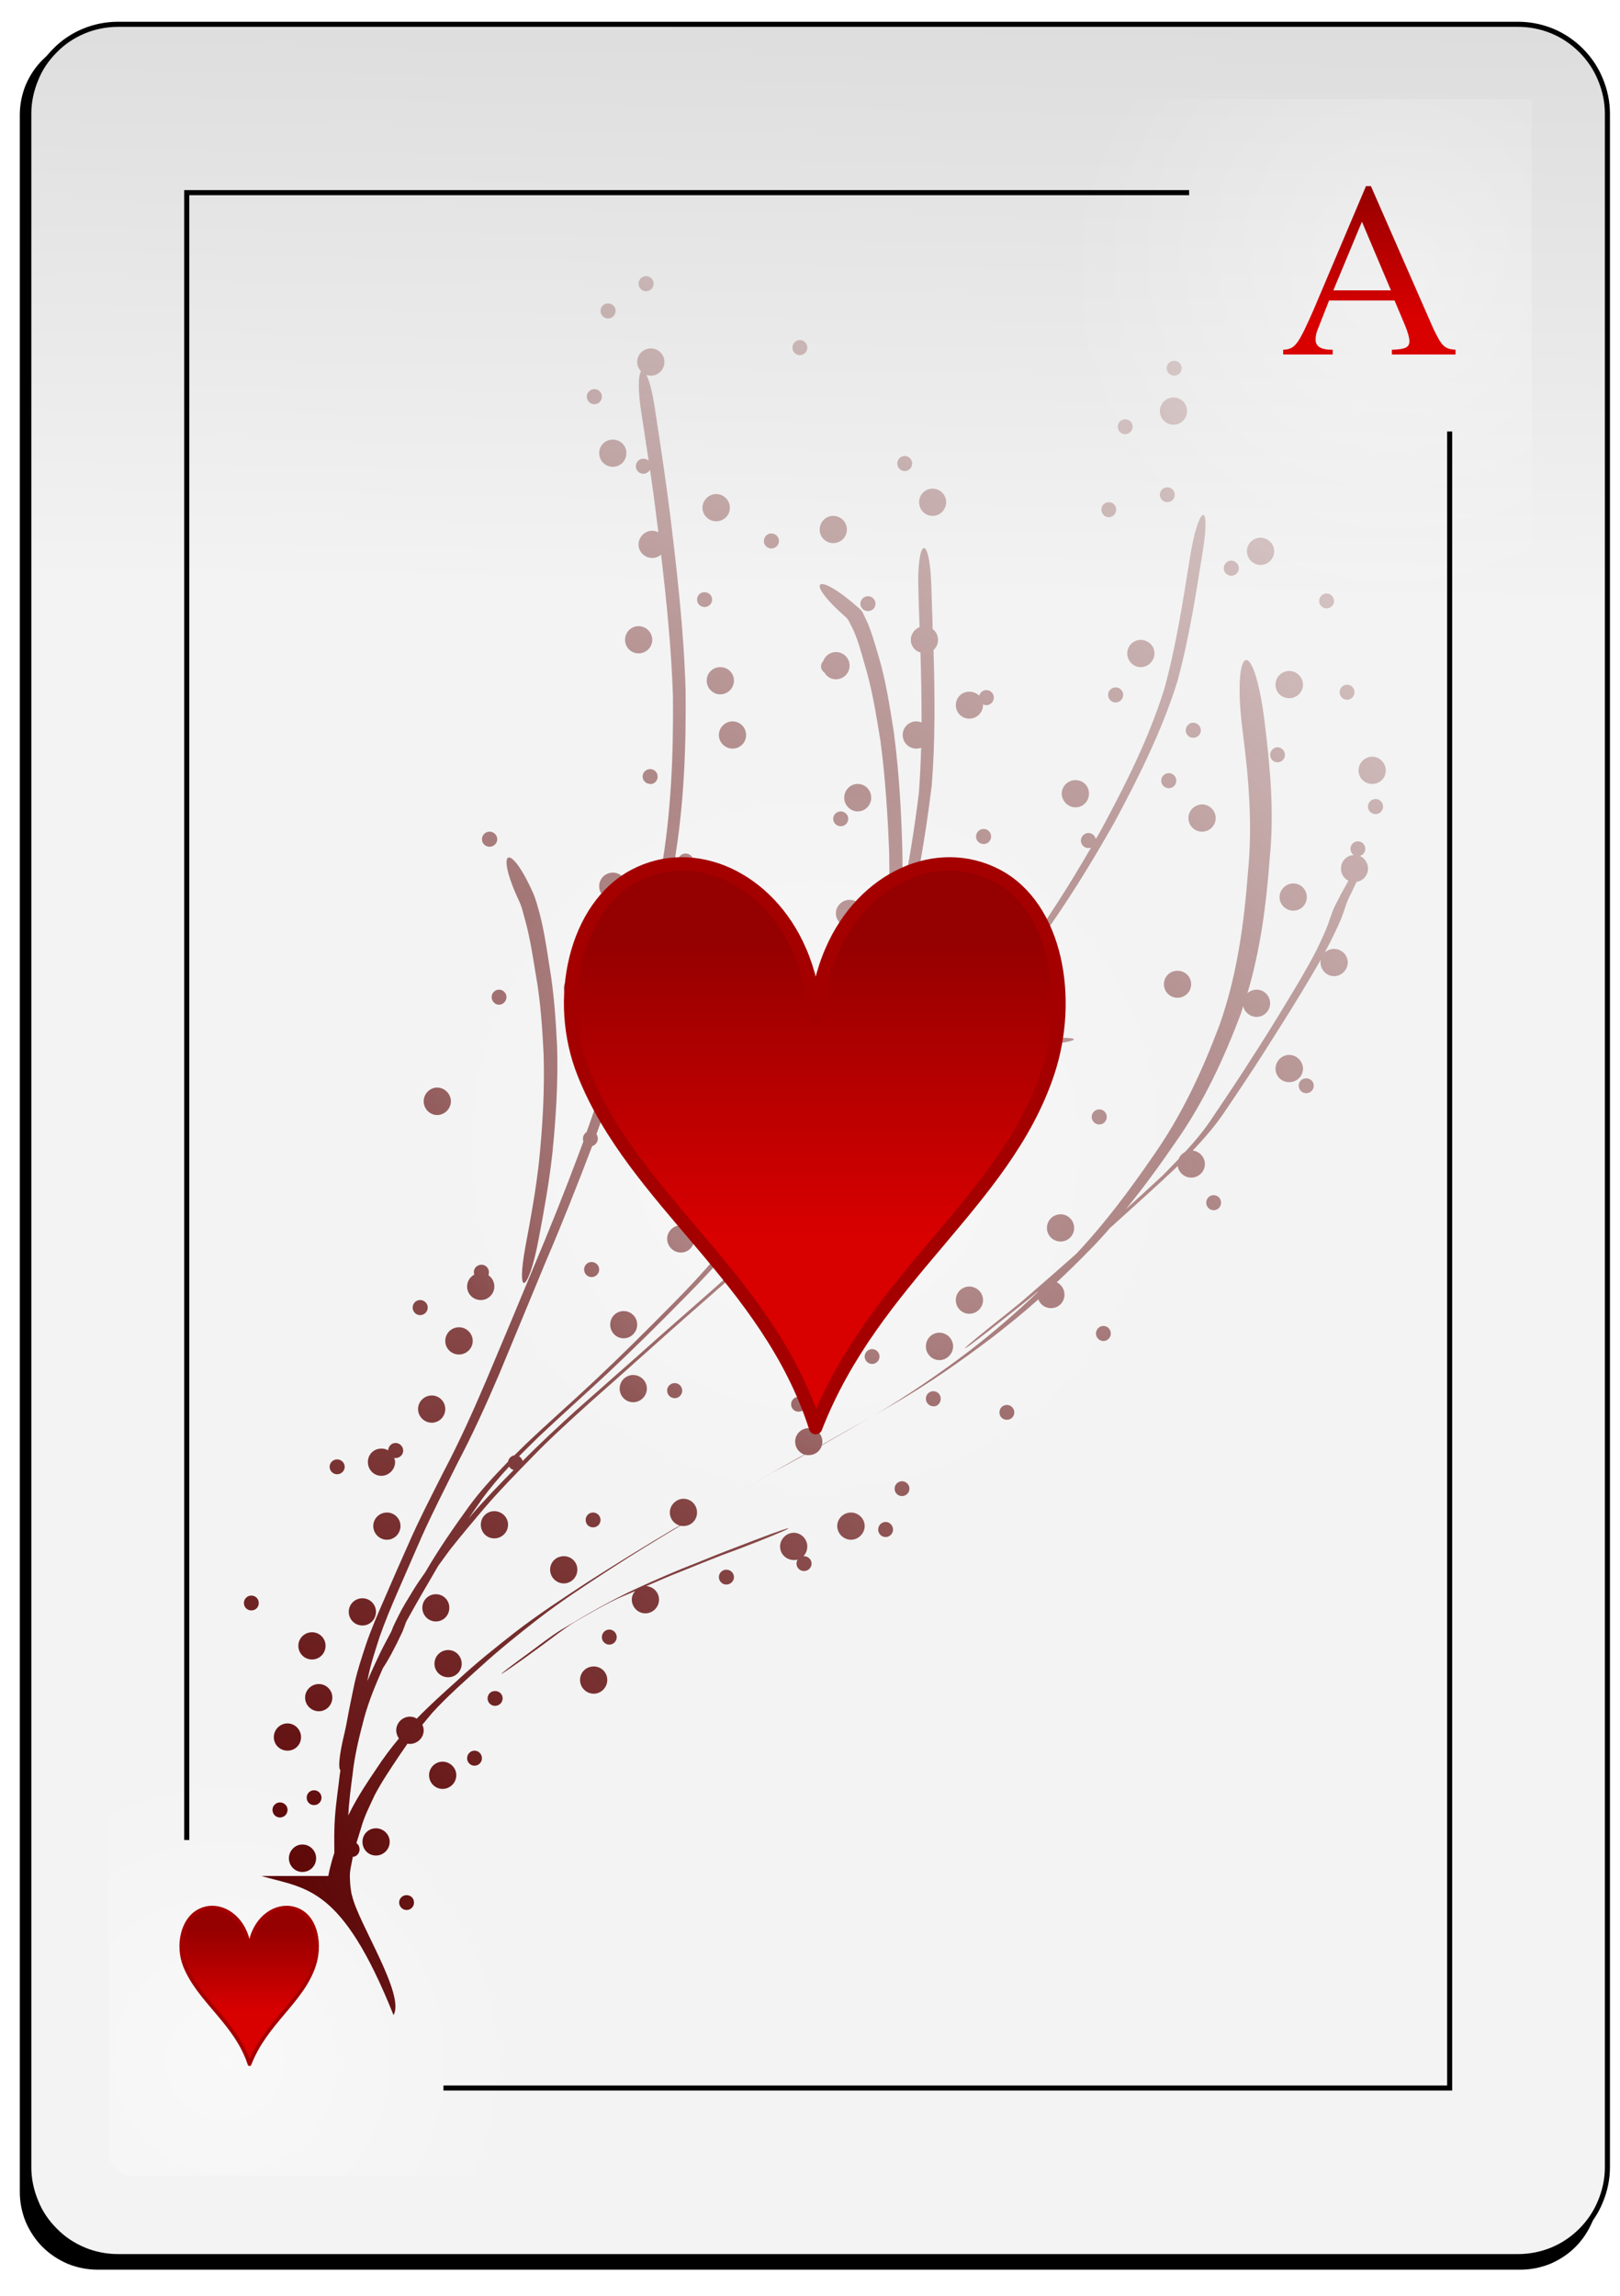 <svg xmlns="http://www.w3.org/2000/svg" viewBox="0 0 72 102" width="72" height="102">
	<defs>
		<filter x="-50%" y="-50%" width="200%" height="200%" id="flt1"> <feGaussianBlur stdDeviation="0.85" /> </filter>
		<linearGradient id="grd1" gradientUnits="userSpaceOnUse"  x1="40.852" y1="26.474" x2="42.997" y2="-89.909">
			<stop offset="0" stop-color="#f3f3f3"  />
			<stop offset="1" stop-color="#8f8f8f"  />
		</linearGradient>
		<radialGradient id="grd2" gradientUnits="userSpaceOnUse"  cx="10.005" cy="91.605" r="13.273">
			<stop offset="0" stop-color="#ffffff"  />
			<stop offset="1" stop-color="#ffffff" stop-opacity="0" />
		</radialGradient>
		<radialGradient id="grd3" gradientUnits="userSpaceOnUse"  cx="61.923" cy="12.548" r="14.639">
			<stop offset="0" stop-color="#ffffff"  />
			<stop offset="1" stop-color="#ffffff" stop-opacity="0" />
		</radialGradient>
		<linearGradient id="grd4" gradientUnits="userSpaceOnUse"  x1="-59.276" y1="89.377" x2="-59.276" y2="85.691">
			<stop offset="0" stop-color="#d90000"  />
			<stop offset="1" stop-color="#950000"  />
		</linearGradient>
		<linearGradient id="grd5" gradientUnits="userSpaceOnUse"  x1="-7.155" y1="14.08" x2="-7.155" y2="8.273">
			<stop offset="0" stop-color="#d90000"  />
			<stop offset="1" stop-color="#950000"  />
		</linearGradient>
		<radialGradient id="grd6" gradientUnits="userSpaceOnUse"  cx="10.834" cy="85.059" r="95.807">
			<stop offset="0" stop-color="#590000"  />
			<stop offset="1" stop-color="#590000" stop-opacity="0" />
		</radialGradient>
		<radialGradient id="grd7" gradientUnits="userSpaceOnUse"  cx="36.219" cy="50.903" r="17.01">
			<stop offset="0" stop-color="#ffffff"  />
			<stop offset="1" stop-color="#ffffff" stop-opacity="0" />
		</radialGradient>
		<linearGradient id="grd8" gradientUnits="userSpaceOnUse"  x1="-7.155" y1="55.03" x2="-7.155" y2="41.76">
			<stop offset="0" stop-color="#d90000"  />
			<stop offset="1" stop-color="#950000"  />
		</linearGradient>
	</defs>
	<style>
		tspan { white-space:pre }
		.shp0 { filter: url(#flt1);fill: #000000 } 
		.shp1 { fill: url(#grd1);stroke: #000000;stroke-width: 0.226 } 
		.shp2 { opacity: 0.467;fill: url(#grd2) } 
		.shp3 { opacity: 0.396;fill: url(#grd3) } 
		.shp4 { fill: none;stroke: #000000;stroke-width: 0.226 } 
		.shp5 { fill: url(#grd4);stroke: #a40000;stroke-linejoin:round;stroke-width: 0.165 } 
		.shp6 { fill: url(#grd5) } 
		.shp7 { fill: url(#grd6) } 
		.shp8 { opacity: 0.4;fill: url(#grd7) } 
		.shp9 { fill: url(#grd8);stroke: #a50000;stroke-linejoin:round;stroke-width: 0.594 } 
	</style>
	<g id="-e-Heart1">
		<g id="Layer">
			<path id="Layer" fill-rule="evenodd" class="shp0" d="M4.33 1.65L67.58 1.65C68.03 1.65 68.48 1.74 68.9 1.92C69.32 2.09 69.7 2.34 70.02 2.66C70.34 2.98 70.59 3.36 70.77 3.78C70.94 4.2 71.03 4.65 71.03 5.1L71.03 97.39C71.03 97.84 70.94 98.29 70.77 98.71C70.59 99.13 70.34 99.51 70.02 99.83C69.7 100.15 69.32 100.4 68.9 100.58C68.48 100.75 68.03 100.84 67.58 100.84L4.33 100.84C3.88 100.84 3.43 100.75 3.01 100.58C2.59 100.4 2.21 100.15 1.89 99.83C1.57 99.51 1.32 99.13 1.14 98.71C0.97 98.29 0.88 97.84 0.88 97.39L0.88 5.1C0.88 4.65 0.97 4.2 1.14 3.78C1.32 3.36 1.57 2.98 1.89 2.66C2.21 2.34 2.59 2.09 3.01 1.92C3.43 1.74 3.88 1.65 4.33 1.65" />
			<path id="Layer" fill-rule="evenodd" class="shp1" d="M5.25 1.08L67.47 1.08C67.99 1.08 68.5 1.18 68.99 1.38C69.47 1.58 69.9 1.87 70.27 2.24C70.64 2.61 70.93 3.04 71.13 3.53C71.33 4.01 71.44 4.52 71.44 5.04L71.44 96.3C71.44 96.82 71.33 97.33 71.13 97.81C70.93 98.3 70.64 98.73 70.27 99.1C69.9 99.47 69.47 99.76 68.99 99.96C68.5 100.16 67.99 100.26 67.47 100.26L5.25 100.26C4.73 100.26 4.21 100.16 3.73 99.96C3.25 99.76 2.81 99.47 2.45 99.1C2.08 98.73 1.78 98.3 1.59 97.81C1.39 97.33 1.28 96.82 1.28 96.3L1.28 5.04C1.28 4.52 1.39 4.01 1.59 3.53C1.78 3.04 2.08 2.61 2.45 2.24C2.81 1.87 3.25 1.58 3.73 1.38C4.21 1.18 4.73 1.08 5.25 1.08" />
			<path id="Layer" class="shp2" d="M30.35 96.67L5.88 96.67C5.74 96.67 5.61 96.64 5.48 96.59C5.35 96.54 5.24 96.46 5.14 96.37C5.05 96.27 4.97 96.16 4.92 96.03C4.87 95.9 4.84 95.77 4.84 95.63L4.84 73.43C4.84 73.29 4.87 73.16 4.92 73.03C4.97 72.91 5.05 72.79 5.14 72.69C5.24 72.6 5.35 72.52 5.48 72.47C5.61 72.42 5.74 72.39 5.88 72.39L30.35 72.39C30.49 72.39 30.62 72.42 30.75 72.47C30.87 72.52 30.99 72.6 31.08 72.69C31.18 72.79 31.26 72.91 31.31 73.03C31.36 73.16 31.39 73.29 31.39 73.43L31.39 95.63C31.39 95.77 31.36 95.9 31.31 96.03C31.26 96.16 31.18 96.27 31.08 96.37C30.99 96.46 30.87 96.54 30.75 96.59C30.62 96.64 30.49 96.67 30.35 96.67" />
			<path id="Layer" class="shp3" d="M38.8 4.41L68.08 4.41L68.08 49.68L38.8 49.68L38.8 4.41Z" />
			<path id="Layer" class="shp4" d="M19.71 92.77L64.43 92.77L64.43 19.17" />
			<path id="Layer" class="shp4" d="M52.85 8.56L8.3 8.56L8.3 81.75" />
		</g>
		<g id="Layer">
			<path id="Layer" class="shp5" d="M8.22 87.34C7.86 86.43 8.11 85.28 8.85 84.9C9.59 84.51 10.5 84.93 10.89 85.83C11 86.08 11.06 86.36 11.09 86.65C11.11 86.36 11.17 86.08 11.28 85.83C11.67 84.93 12.58 84.51 13.32 84.9C14.06 85.28 14.26 86.42 13.95 87.34C13.41 88.94 11.8 89.87 11.09 91.71C10.49 89.87 8.85 88.91 8.22 87.34L8.22 87.34Z" />
		</g>
		<path id="Layer" fill-rule="evenodd" class="shp6" d="M64.69 15.54L64.69 15.75L61.86 15.75L61.86 15.54C62.45 15.52 62.64 15.44 62.64 15.16C62.64 15 62.56 14.72 62.43 14.42L61.98 13.35L59.07 13.35L58.56 14.65C58.5 14.79 58.47 14.95 58.47 15.08C58.47 15.39 58.69 15.54 59.23 15.54L59.23 15.75L57.03 15.75L57.03 15.54C57.56 15.51 57.69 15.34 58.4 13.72L60.71 8.27L60.93 8.27L63.69 14.57C64.08 15.39 64.19 15.5 64.69 15.54M61.82 12.9L60.53 9.85L59.26 12.9L61.82 12.9Z" />
		<path id="Layer" fill-rule="evenodd" class="shp7" d="M17.49 89.53C17.49 89.53 17.49 89.53 17.49 89.53C17.49 89.53 17.49 89.53 17.49 89.53L17.49 89.53ZM17.49 89.53C15.18 83.76 13.62 83.93 11.62 83.35L14.59 83.35C14.61 83.25 14.63 83.16 14.65 83.06C14.71 82.81 14.78 82.56 14.86 82.32C14.86 81.99 14.85 81.65 14.86 81.33C14.87 80.61 14.97 79.9 15.06 79.19C15.08 79.01 15.1 78.83 15.13 78.65C15.03 78.57 15.06 78.03 15.32 76.96C15.37 76.75 15.41 76.53 15.45 76.31C15.54 75.81 15.65 75.32 15.75 74.82C15.88 74.23 16.07 73.66 16.26 73.08C16.49 72.4 16.78 71.73 17.07 71.07C17.42 70.25 17.78 69.44 18.14 68.63C18.62 67.53 19.17 66.47 19.71 65.4C20.4 64.09 21.01 62.74 21.59 61.38C22.29 59.73 22.98 58.07 23.67 56.41C24.42 54.64 25.13 52.86 25.8 51.06C25.84 50.94 25.89 50.83 25.93 50.71C25.91 50.68 25.91 50.63 25.91 50.59C25.91 50.47 25.97 50.36 26.07 50.3C26.67 48.62 27.21 46.93 27.73 45.23C28.38 43.08 28.94 40.9 29.38 38.7C29.83 36.14 29.93 33.55 29.91 30.96C29.84 28.85 29.63 26.74 29.38 24.64C29.27 24.74 29.14 24.79 28.99 24.79C28.66 24.79 28.38 24.53 28.38 24.19C28.38 23.86 28.66 23.58 28.99 23.58C29.09 23.58 29.18 23.61 29.26 23.65L29.19 23.09C29.1 22.35 29 21.61 28.89 20.87C28.83 20.97 28.72 21.05 28.59 21.05C28.41 21.05 28.26 20.9 28.26 20.71C28.26 20.53 28.41 20.38 28.59 20.38C28.68 20.38 28.77 20.41 28.83 20.47C28.72 19.77 28.62 19.07 28.51 18.38C28.34 17.31 28.37 16.66 28.49 16.5C28.39 16.39 28.32 16.24 28.32 16.08C28.32 15.75 28.59 15.48 28.93 15.48C29.26 15.48 29.53 15.75 29.53 16.08C29.53 16.42 29.26 16.69 28.93 16.69C28.86 16.69 28.8 16.68 28.73 16.66C28.85 16.89 28.98 17.35 29.09 18.05C29.33 19.61 29.57 21.18 29.77 22.76C30.09 25.37 30.39 27.99 30.47 30.63C30.5 33.21 30.4 35.81 29.96 38.37C29.52 40.57 28.96 42.74 28.31 44.89C27.75 46.73 27.16 48.58 26.51 50.39C26.55 50.45 26.57 50.52 26.57 50.59C26.57 50.75 26.46 50.88 26.32 50.92C25.66 52.65 24.98 54.37 24.25 56.07C23.56 57.73 22.88 59.39 22.19 61.04C21.61 62.4 21 63.74 20.31 65.05C19.78 66.12 19.23 67.19 18.74 68.28C18.39 69.09 18.03 69.9 17.68 70.71C17.39 71.38 17.11 72.04 16.87 72.73C16.69 73.3 16.49 73.88 16.37 74.47C16.35 74.54 16.34 74.61 16.33 74.68C16.51 74.25 16.71 73.83 16.91 73.41C17.06 73.1 17.23 72.8 17.39 72.49L17.4 72.47C17.48 72.23 17.61 72 17.72 71.77C17.89 71.42 18.1 71.09 18.3 70.76C18.49 70.44 18.7 70.14 18.91 69.84C19.49 68.84 20.15 67.89 20.82 66.96C21.35 66.23 21.96 65.58 22.58 64.94C22.6 64.8 22.72 64.68 22.86 64.66L23.38 64.15C24.38 63.2 25.42 62.29 26.42 61.35C27.61 60.23 28.76 59.09 29.9 57.93C31.21 56.62 32.41 55.22 33.52 53.74C34.77 52.03 35.81 50.18 36.82 48.33C37.15 47.73 37.46 47.12 37.76 46.5L37.64 46.51C37.3 46.51 37.03 46.24 37.03 45.9C37.03 45.57 37.3 45.3 37.64 45.3C37.86 45.3 38.05 45.42 38.16 45.61C38.65 44.5 39.08 43.37 39.47 42.21L39.54 41.98C39.5 41.71 39.48 41.31 39.49 40.76C39.52 39.83 39.54 38.89 39.52 37.95C39.46 36.27 39.35 34.58 39.13 32.91C38.94 31.77 38.77 30.63 38.43 29.52C38.27 28.96 38.12 28.38 37.86 27.85C37.77 27.71 37.73 27.54 37.59 27.42C35.67 25.73 36.31 25.35 38.22 27.06C38.35 27.17 38.4 27.36 38.48 27.5C38.73 28.03 38.88 28.6 39.05 29.16C39.38 30.28 39.55 31.42 39.73 32.56C39.95 34.24 40.05 35.92 40.1 37.6C40.12 38.31 40.11 39.03 40.1 39.74C40.42 38.25 40.65 36.74 40.84 35.23C40.89 34.56 40.92 33.89 40.94 33.22C40.87 33.25 40.8 33.26 40.72 33.26C40.39 33.26 40.12 32.99 40.12 32.65C40.12 32.32 40.39 32.05 40.72 32.05C40.81 32.05 40.89 32.07 40.96 32.1C40.96 31.07 40.94 30.03 40.91 28.99C40.66 28.92 40.48 28.7 40.48 28.43C40.48 28.17 40.65 27.95 40.87 27.86C40.87 27.75 40.86 27.64 40.86 27.54C40.84 27.12 40.83 26.7 40.82 26.28C40.73 23.94 41.3 23.61 41.39 25.95C41.4 26.37 41.42 26.79 41.43 27.2C41.44 27.45 41.45 27.7 41.45 27.95C41.6 28.06 41.69 28.23 41.69 28.43C41.69 28.61 41.61 28.77 41.49 28.88C41.55 30.89 41.57 32.89 41.41 34.9C41.12 37.25 40.74 39.61 40.05 41.88C39.34 43.99 38.48 46.05 37.39 48C36.39 49.85 35.35 51.69 34.11 53.4C33 54.88 31.8 56.28 30.49 57.59C29.35 58.75 28.2 59.89 27.02 61C26.01 61.94 24.98 62.86 23.98 63.8C23.67 64.1 23.37 64.4 23.07 64.7C23.15 64.75 23.2 64.82 23.23 64.91C23.99 64.14 24.79 63.4 25.59 62.67L28.4 60.19C29.39 59.3 30.39 58.43 31.39 57.55C32.51 56.57 33.6 55.56 34.68 54.54C35.9 53.38 37.09 52.19 38.26 50.99C39.52 49.74 40.69 48.41 41.84 47.06C42.72 46.02 43.55 44.94 44.37 43.85C44.36 43.81 44.35 43.77 44.35 43.73C44.35 43.41 44.59 43.16 44.9 43.13L45.5 42.29C46.59 40.81 47.57 39.25 48.49 37.66C48.45 37.67 48.41 37.68 48.37 37.68C48.19 37.68 48.04 37.53 48.04 37.35C48.04 37.17 48.19 37.01 48.37 37.01C48.54 37.01 48.67 37.13 48.7 37.28C48.79 37.13 48.88 36.98 48.96 36.83C50.04 34.83 51.07 32.78 51.75 30.6C52.27 28.7 52.57 26.75 52.88 24.81C53.25 22.47 53.83 22.13 53.46 24.47C53.15 26.41 52.85 28.36 52.33 30.27C51.65 32.44 50.63 34.49 49.55 36.5C48.49 38.38 47.36 40.21 46.09 41.95C45.8 42.36 45.5 42.77 45.2 43.18C45.41 43.27 45.56 43.48 45.56 43.73C45.56 44.06 45.29 44.33 44.96 44.33C44.77 44.33 44.6 44.25 44.49 44.12C43.82 45 43.14 45.87 42.43 46.72C41.28 48.08 40.1 49.4 38.85 50.66C38.28 51.24 37.71 51.81 37.13 52.38C37.31 52.22 37.61 51.94 38.07 51.55C39.17 50.61 40.28 49.69 41.44 48.81C42.52 47.99 43.63 47.21 44.85 46.6C44.95 46.41 45.15 46.27 45.38 46.27C45.44 46.27 45.49 46.27 45.54 46.29C45.72 46.21 45.91 46.17 46.11 46.15C48.53 45.99 48.07 46.32 45.84 46.48C45.93 46.59 45.99 46.72 45.99 46.87C45.99 47.21 45.72 47.48 45.38 47.48C45.05 47.48 44.78 47.21 44.78 46.87C44.78 46.81 44.79 46.75 44.81 46.7L44.31 46.92C43.9 47.07 42.86 47.85 42.04 48.47C40.88 49.35 39.76 50.27 38.65 51.21C37.51 52.19 36.86 52.69 36.97 52.54C36.41 53.1 35.85 53.65 35.27 54.19C34.2 55.22 33.11 56.23 31.99 57.2C30.99 58.08 29.99 58.95 29 59.84C28.07 60.67 27.14 61.5 26.2 62.33C25.34 63.11 24.47 63.89 23.66 64.73C22.94 65.47 22.22 66.2 21.54 66.99C21.02 67.6 20.5 68.22 20 68.85L19.49 69.55C19.46 69.6 19.43 69.65 19.4 69.7C18.95 70.47 18.5 71.24 18.07 72.02L18.03 72.11C17.98 72.24 17.94 72.37 17.89 72.49C17.53 73.26 17.23 73.8 17.02 74.11C16.7 74.83 16.4 75.55 16.19 76.31C15.97 77.14 15.76 77.98 15.67 78.84C15.59 79.44 15.51 80.05 15.48 80.66L15.63 80.36C15.95 79.75 16.33 79.17 16.72 78.6C17.03 78.12 17.37 77.67 17.73 77.24C17.66 77.14 17.61 77.01 17.61 76.88C17.61 76.54 17.89 76.27 18.22 76.27C18.33 76.27 18.44 76.3 18.52 76.36C19.11 75.75 19.73 75.2 20.35 74.64C21.16 73.89 22.01 73.21 22.88 72.53C23.91 71.73 25.01 71.02 26.1 70.3C27.36 69.49 28.63 68.71 29.91 67.95L30.21 67.78C29.96 67.71 29.77 67.48 29.77 67.2C29.77 66.87 30.05 66.59 30.38 66.59C30.72 66.59 30.98 66.87 30.98 67.2C30.98 67.53 30.72 67.8 30.38 67.8C30.33 67.8 30.28 67.8 30.23 67.79C29.18 68.42 28.13 69.06 27.1 69.73C26.01 70.44 24.92 71.15 23.89 71.95C23.03 72.62 22.17 73.31 21.36 74.05C20.63 74.71 19.89 75.36 19.22 76.09L18.77 76.63C18.81 76.71 18.83 76.79 18.83 76.88C18.83 77.21 18.55 77.48 18.22 77.48C18.18 77.48 18.15 77.48 18.11 77.47C17.99 77.65 17.86 77.83 17.74 78.01C17.36 78.58 16.97 79.15 16.65 79.76C16.43 80.24 16.19 80.7 16.05 81.21C15.98 81.43 15.91 81.66 15.84 81.89C15.93 81.95 15.98 82.05 15.98 82.17C15.98 82.34 15.85 82.49 15.68 82.5C15.63 82.8 15.54 83.1 15.55 83.4C15.56 83.58 15.56 83.75 15.59 83.93C15.61 84.03 15.61 84.13 15.65 84.23C15.92 85.44 18.02 88.63 17.49 89.53ZM17.74 84.53C17.74 84.34 17.89 84.2 18.07 84.2C18.26 84.2 18.4 84.34 18.4 84.53C18.4 84.71 18.26 84.86 18.07 84.86C17.89 84.86 17.74 84.71 17.74 84.53ZM12.84 82.56C12.84 82.23 13.11 81.95 13.44 81.95C13.78 81.95 14.05 82.23 14.05 82.56C14.05 82.9 13.78 83.17 13.44 83.17C13.11 83.17 12.84 82.9 12.84 82.56ZM16.11 81.83C16.11 81.5 16.37 81.23 16.71 81.23C17.04 81.23 17.32 81.5 17.32 81.83C17.32 82.17 17.04 82.44 16.71 82.44C16.37 82.44 16.11 82.17 16.11 81.83ZM12.11 80.41C12.11 80.23 12.26 80.08 12.44 80.08C12.63 80.08 12.78 80.23 12.78 80.41C12.78 80.6 12.63 80.75 12.44 80.75C12.26 80.75 12.11 80.6 12.11 80.41ZM13.63 79.87C13.63 79.69 13.77 79.54 13.96 79.54C14.14 79.54 14.29 79.69 14.29 79.87C14.29 80.05 14.14 80.2 13.96 80.2C13.77 80.2 13.63 80.05 13.63 79.87ZM19.07 78.87C19.07 78.54 19.34 78.27 19.67 78.27C20 78.27 20.28 78.54 20.28 78.87C20.28 79.21 20 79.48 19.67 79.48C19.34 79.48 19.07 79.21 19.07 78.87ZM20.76 78.12C20.76 77.93 20.91 77.78 21.09 77.78C21.27 77.78 21.42 77.93 21.42 78.12C21.42 78.3 21.27 78.45 21.09 78.45C20.91 78.45 20.76 78.3 20.76 78.12ZM12.17 77.18C12.17 76.85 12.44 76.57 12.78 76.57C13.11 76.57 13.38 76.85 13.38 77.18C13.38 77.52 13.11 77.78 12.78 77.78C12.44 77.78 12.17 77.52 12.17 77.18ZM13.56 75.42C13.56 75.09 13.84 74.82 14.17 74.82C14.5 74.82 14.77 75.09 14.77 75.42C14.77 75.76 14.5 76.03 14.17 76.03C13.84 76.03 13.56 75.76 13.56 75.42ZM21.67 75.46C21.67 75.27 21.82 75.13 22 75.13C22.19 75.13 22.34 75.27 22.34 75.46C22.34 75.64 22.19 75.79 22 75.79C21.82 75.79 21.67 75.64 21.67 75.46ZM25.78 74.64C25.78 74.3 26.05 74.04 26.39 74.04C26.72 74.04 26.99 74.3 26.99 74.64C26.99 74.97 26.72 75.25 26.39 75.25C26.05 75.25 25.78 74.97 25.78 74.64ZM19.31 73.92C19.31 73.58 19.58 73.31 19.92 73.31C20.25 73.31 20.52 73.58 20.52 73.92C20.52 74.25 20.25 74.52 19.92 74.52C19.58 74.52 19.31 74.25 19.31 73.92ZM22.29 74.37C22.26 74.36 22.64 74.07 23.5 73.44C23.98 73.09 24.44 72.72 24.94 72.41C26.06 71.74 27.18 71.08 28.37 70.54C29.21 70.16 30.07 69.78 30.93 69.45C31.54 69.2 32.14 68.96 32.75 68.73L33.53 68.43C35.92 67.52 35.3 67.88 32.91 68.79L32.13 69.08C31.53 69.31 30.92 69.56 30.32 69.8C29.78 70.01 29.25 70.24 28.72 70.47C29.04 70.49 29.29 70.75 29.29 71.07C29.29 71.4 29.02 71.68 28.68 71.68C28.35 71.68 28.08 71.4 28.08 71.07C28.08 70.92 28.14 70.79 28.23 70.69L27.76 70.89C27.09 71.15 25.76 71.94 25.55 72.06C25.05 72.37 24.59 72.74 24.11 73.09C23 73.91 22.31 74.37 22.29 74.37L22.29 74.37ZM13.26 73.12C13.26 72.79 13.53 72.52 13.87 72.52C14.2 72.52 14.47 72.79 14.47 73.12C14.47 73.46 14.2 73.73 13.87 73.73C13.53 73.73 13.26 73.46 13.26 73.12ZM26.75 72.74C26.75 72.55 26.9 72.4 27.08 72.4C27.26 72.4 27.41 72.55 27.41 72.74C27.41 72.92 27.26 73.07 27.08 73.07C26.9 73.07 26.75 72.92 26.75 72.74ZM15.5 71.61C15.5 71.28 15.77 71.01 16.11 71.01C16.44 71.01 16.71 71.28 16.71 71.61C16.71 71.95 16.44 72.22 16.11 72.22C15.77 72.22 15.5 71.95 15.5 71.61ZM18.77 71.43C18.77 71.1 19.04 70.83 19.37 70.83C19.71 70.83 19.97 71.1 19.97 71.43C19.97 71.77 19.71 72.04 19.37 72.04C19.04 72.04 18.77 71.77 18.77 71.43ZM10.84 71.22C10.84 71.04 10.99 70.89 11.17 70.89C11.36 70.89 11.5 71.04 11.5 71.22C11.5 71.41 11.36 71.55 11.17 71.55C10.99 71.55 10.84 71.41 10.84 71.22ZM31.95 70.07C31.95 69.89 32.1 69.74 32.28 69.74C32.47 69.74 32.62 69.89 32.62 70.07C32.62 70.25 32.47 70.4 32.28 70.4C32.1 70.4 31.95 70.25 31.95 70.07ZM24.45 69.74C24.45 69.4 24.72 69.14 25.06 69.14C25.39 69.14 25.66 69.4 25.66 69.74C25.66 70.07 25.39 70.35 25.06 70.35C24.72 70.35 24.45 70.07 24.45 69.74ZM35.73 69.8C35.55 69.8 35.4 69.65 35.4 69.47C35.4 69.41 35.42 69.34 35.45 69.29C35.4 69.31 35.34 69.31 35.28 69.31C34.95 69.31 34.67 69.05 34.67 68.71C34.67 68.38 34.95 68.1 35.28 68.1C35.61 68.1 35.88 68.38 35.88 68.71C35.88 68.88 35.81 69.03 35.71 69.14L35.73 69.14C35.92 69.14 36.07 69.29 36.07 69.47C36.07 69.65 35.92 69.8 35.73 69.8L35.73 69.8ZM37.21 67.8C37.21 67.47 37.49 67.2 37.82 67.2C38.15 67.2 38.43 67.47 38.43 67.8C38.43 68.13 38.15 68.41 37.82 68.41C37.49 68.41 37.21 68.13 37.21 67.8ZM16.59 67.8C16.59 67.47 16.86 67.2 17.2 67.2C17.53 67.2 17.8 67.47 17.8 67.8C17.8 68.13 17.53 68.41 17.2 68.41C16.86 68.41 16.59 68.13 16.59 67.8ZM21.37 67.74C21.37 67.41 21.63 67.14 21.97 67.14C22.3 67.14 22.58 67.41 22.58 67.74C22.58 68.08 22.3 68.35 21.97 68.35C21.63 68.35 21.37 68.08 21.37 67.74ZM39.03 67.96C39.03 67.77 39.18 67.62 39.36 67.62C39.54 67.62 39.69 67.77 39.69 67.96C39.69 68.14 39.54 68.29 39.36 68.29C39.18 68.29 39.03 68.14 39.03 67.96ZM26.03 67.53C26.03 67.35 26.17 67.2 26.36 67.2C26.54 67.2 26.69 67.35 26.69 67.53C26.69 67.72 26.54 67.86 26.36 67.86C26.17 67.86 26.03 67.72 26.03 67.53ZM20.82 67.47C20.82 67.47 20.82 67.47 20.82 67.47C20.82 67.47 20.82 67.47 20.82 67.47L20.82 67.47ZM20.82 67.47C20.86 67.43 20.89 67.38 20.93 67.34C21.53 66.64 22.18 65.97 22.83 65.31C22.75 65.29 22.67 65.24 22.63 65.16C22.2 65.62 21.79 66.1 21.42 66.61C21.22 66.9 21.02 67.18 20.82 67.47ZM32.33 66.56C32.33 66.55 32.34 66.55 32.34 66.55C32.34 66.55 32.33 66.55 32.33 66.56L32.33 66.56ZM32.34 66.55C33.32 65.99 34.29 65.44 35.27 64.89C35.39 64.82 35.59 64.71 35.75 64.63C35.51 64.54 35.34 64.32 35.34 64.05C35.34 63.72 35.61 63.45 35.95 63.45C36.28 63.45 36.55 63.72 36.55 64.05C36.55 64.1 36.54 64.14 36.53 64.19L38.6 63.02C37.91 63.42 37.22 63.82 36.53 64.21C36.46 64.47 36.22 64.65 35.95 64.65C35.89 64.65 35.83 64.65 35.78 64.63C35.28 64.91 34.78 65.18 34.28 65.45C33.58 65.84 32.92 66.22 32.34 66.55ZM39.76 66.14C39.76 65.96 39.91 65.81 40.09 65.81C40.27 65.81 40.42 65.96 40.42 66.14C40.42 66.32 40.27 66.47 40.09 66.47C39.9 66.47 39.76 66.32 39.76 66.14ZM16.95 65.57C16.61 65.57 16.35 65.29 16.35 64.96C16.35 64.62 16.61 64.36 16.95 64.36C17.06 64.36 17.16 64.38 17.25 64.44C17.26 64.26 17.4 64.11 17.58 64.11C17.77 64.11 17.92 64.27 17.92 64.45C17.92 64.63 17.77 64.78 17.58 64.78C17.56 64.78 17.54 64.78 17.52 64.77C17.54 64.83 17.56 64.89 17.56 64.96C17.56 65.29 17.28 65.57 16.95 65.57L16.95 65.57ZM14.65 65.17C14.65 64.99 14.8 64.84 14.98 64.84C15.17 64.84 15.32 64.99 15.32 65.17C15.32 65.35 15.17 65.5 14.98 65.5C14.8 65.5 14.65 65.35 14.65 65.17ZM18.58 62.6C18.58 62.27 18.86 62 19.19 62C19.52 62 19.79 62.27 19.79 62.6C19.79 62.94 19.52 63.21 19.19 63.21C18.86 63.21 18.58 62.94 18.58 62.6ZM44.42 62.75C44.42 62.57 44.56 62.42 44.75 62.42C44.93 62.42 45.08 62.57 45.08 62.75C45.08 62.94 44.93 63.08 44.75 63.08C44.56 63.08 44.42 62.94 44.42 62.75ZM38.84 62.88L38.87 62.87C38.86 62.87 38.85 62.88 38.84 62.88L38.84 62.88ZM38.87 62.87C40.35 62 41.75 61.03 43.11 60C44.16 59.19 45.16 58.32 46.12 57.41L46.13 57.38C45.65 57.79 45.14 58.18 44.65 58.57C42.74 60.1 42.14 60.45 44.05 58.92C44.59 58.48 45.15 58.06 45.67 57.6C46.4 56.97 47.12 56.34 47.84 55.7C49.11 54.35 50.22 52.86 51.27 51.33C52.52 49.55 53.43 47.59 54.19 45.57C54.98 43.36 55.29 41.04 55.47 38.71C55.67 36.63 55.5 34.56 55.23 32.5C54.74 28.65 55.69 28.1 56.19 31.96C56.45 34.02 56.64 36.08 56.43 38.16C56.28 40.18 56.02 42.19 55.44 44.13C55.55 44.03 55.69 43.97 55.85 43.97C56.18 43.97 56.45 44.24 56.45 44.58C56.45 44.91 56.18 45.18 55.85 45.18C55.56 45.18 55.31 44.97 55.25 44.7C55.22 44.8 55.19 44.9 55.16 45.01C54.4 47.03 53.49 48.99 52.24 50.76C51.54 51.78 50.82 52.77 50.04 53.72C50.6 53.22 51.15 52.71 51.7 52.2L52.38 51.5C52.43 51.36 52.54 51.25 52.67 51.18C53.12 50.69 53.55 50.18 53.91 49.62C54.48 48.78 55.05 47.93 55.59 47.08C56.14 46.23 56.68 45.37 57.2 44.5C57.65 43.76 58.1 43.01 58.5 42.24C58.72 41.77 58.96 41.3 59.11 40.81C59.18 40.62 59.24 40.43 59.33 40.25C59.56 39.79 59.76 39.43 59.93 39.13C59.73 39.03 59.6 38.83 59.6 38.59C59.6 38.26 59.85 38 60.17 37.99C60.08 37.93 60.02 37.83 60.02 37.71C60.02 37.53 60.17 37.38 60.35 37.38C60.54 37.38 60.68 37.53 60.68 37.71C60.68 37.87 60.58 37.99 60.44 38.03C60.65 38.12 60.8 38.34 60.8 38.59C60.8 38.89 60.58 39.14 60.29 39.18C60.2 39.38 60.09 39.61 59.95 39.89C59.86 40.07 59.81 40.26 59.74 40.45C59.58 40.94 59.34 41.41 59.11 41.88L58.87 42.33C58.98 42.22 59.13 42.16 59.29 42.16C59.62 42.16 59.9 42.42 59.9 42.76C59.9 43.09 59.62 43.37 59.29 43.37C58.96 43.37 58.69 43.09 58.69 42.76C58.69 42.72 58.7 42.68 58.7 42.64C58.41 43.15 58.11 43.65 57.81 44.15C57.28 45.02 56.74 45.87 56.2 46.72C55.65 47.58 55.09 48.42 54.52 49.26C54.08 49.94 53.56 50.54 53.01 51.12C53.31 51.15 53.55 51.41 53.55 51.72C53.55 52.05 53.28 52.32 52.94 52.32C52.64 52.32 52.38 52.09 52.34 51.8L52.3 51.85C51.35 52.75 50.37 53.62 49.4 54.5L49.35 54.54C49.04 54.9 48.71 55.26 48.37 55.6C47.91 56.07 47.45 56.52 46.97 56.97C47.17 57.07 47.31 57.28 47.31 57.52C47.31 57.85 47.05 58.12 46.71 58.12C46.45 58.12 46.23 57.96 46.15 57.73C45.49 58.32 44.8 58.88 44.1 59.42C42.7 60.48 41.27 61.48 39.75 62.36L38.87 62.87ZM35.16 62.39C35.16 62.21 35.31 62.06 35.49 62.06C35.68 62.06 35.83 62.21 35.83 62.39C35.83 62.58 35.68 62.72 35.49 62.72C35.31 62.72 35.16 62.58 35.16 62.39ZM41.55 62.48L41.48 62.48C41.3 62.48 41.15 62.33 41.15 62.14C41.15 61.96 41.3 61.81 41.48 61.81C41.67 61.81 41.81 61.96 41.81 62.14C41.81 62.31 41.7 62.45 41.55 62.48ZM27.54 61.69C27.54 61.36 27.81 61.09 28.14 61.09C28.47 61.09 28.75 61.36 28.75 61.69C28.75 62.03 28.47 62.3 28.14 62.3C27.81 62.3 27.54 62.03 27.54 61.69ZM29.65 61.78C29.65 61.6 29.8 61.45 29.99 61.45C30.17 61.45 30.32 61.6 30.32 61.78C30.32 61.97 30.17 62.12 29.99 62.12C29.8 62.12 29.65 61.97 29.65 61.78ZM38.43 60.27C38.43 60.09 38.58 59.94 38.76 59.94C38.94 59.94 39.09 60.09 39.09 60.27C39.09 60.45 38.94 60.6 38.76 60.6C38.58 60.6 38.43 60.45 38.43 60.27ZM41.15 59.82C41.15 59.48 41.42 59.21 41.75 59.21C42.08 59.21 42.36 59.48 42.36 59.82C42.36 60.15 42.08 60.43 41.75 60.43C41.42 60.43 41.15 60.15 41.15 59.82ZM19.79 59.58C19.79 59.24 20.06 58.97 20.4 58.97C20.73 58.97 21.01 59.24 21.01 59.58C21.01 59.91 20.73 60.18 20.4 60.18C20.06 60.18 19.79 59.91 19.79 59.58ZM48.71 59.25C48.71 59.06 48.86 58.91 49.04 58.91C49.22 58.91 49.37 59.06 49.37 59.25C49.37 59.43 49.22 59.58 49.04 59.58C48.86 59.58 48.71 59.43 48.71 59.25ZM27.12 58.85C27.12 58.52 27.38 58.25 27.72 58.25C28.05 58.25 28.32 58.52 28.32 58.85C28.32 59.18 28.05 59.46 27.72 59.46C27.38 59.46 27.12 59.18 27.12 58.85ZM18.34 58.09C18.34 57.91 18.49 57.76 18.67 57.76C18.86 57.76 19.01 57.91 19.01 58.09C19.01 58.28 18.86 58.43 18.67 58.43C18.49 58.43 18.34 58.28 18.34 58.09ZM42.48 57.76C42.48 57.43 42.75 57.16 43.08 57.16C43.41 57.16 43.69 57.43 43.69 57.76C43.69 58.1 43.41 58.37 43.08 58.37C42.75 58.37 42.48 58.1 42.48 57.76ZM21.37 57.76C21.03 57.76 20.76 57.49 20.76 57.16C20.76 56.93 20.89 56.73 21.08 56.63C21.07 56.6 21.06 56.56 21.06 56.52C21.06 56.34 21.21 56.19 21.4 56.19C21.58 56.19 21.73 56.34 21.73 56.52C21.73 56.57 21.72 56.62 21.71 56.66C21.87 56.77 21.97 56.95 21.97 57.16C21.97 57.49 21.7 57.76 21.37 57.76L21.37 57.76ZM33.82 56.62C33.82 56.28 34.1 56.01 34.43 56.01C34.77 56.01 35.03 56.28 35.03 56.62C35.03 56.95 34.77 57.22 34.43 57.22C34.1 57.22 33.82 56.95 33.82 56.62ZM23.29 57C23.17 57.01 23.15 56.49 23.35 55.39C23.59 54.13 23.82 52.86 23.96 51.57C24.12 50 24.21 48.41 24.16 46.82C24.1 45.64 24.02 44.45 23.81 43.28C23.68 42.49 23.56 41.69 23.35 40.92C23.26 40.62 23.21 40.32 23.07 40.03C21.98 37.71 22.65 37.34 23.69 39.67C23.82 39.96 23.89 40.26 23.98 40.57C24.18 41.34 24.3 42.14 24.42 42.93C24.62 44.1 24.7 45.29 24.76 46.48C24.81 48.07 24.71 49.65 24.55 51.24C24.41 52.52 24.18 53.79 23.94 55.05C23.71 56.3 23.43 56.99 23.29 57L23.29 57ZM35.88 56.64C35.88 56.46 36.03 56.31 36.21 56.31C36.4 56.31 36.55 56.46 36.55 56.64C36.55 56.83 36.4 56.98 36.21 56.98C36.03 56.98 35.88 56.83 35.88 56.64ZM25.96 56.4C25.96 56.22 26.11 56.07 26.29 56.07C26.48 56.07 26.63 56.22 26.63 56.4C26.63 56.59 26.48 56.74 26.29 56.74C26.11 56.74 25.96 56.59 25.96 56.4ZM29.65 55.04C29.65 54.71 29.93 54.44 30.26 54.44C30.6 54.44 30.86 54.71 30.86 55.04C30.86 55.37 30.6 55.65 30.26 55.65C29.93 55.65 29.65 55.37 29.65 55.04ZM46.53 54.56C46.53 54.22 46.8 53.95 47.14 53.95C47.47 53.95 47.74 54.22 47.74 54.56C47.74 54.89 47.47 55.16 47.14 55.16C46.8 55.16 46.53 54.89 46.53 54.56ZM53.61 53.43C53.61 53.25 53.76 53.1 53.94 53.1C54.12 53.1 54.27 53.25 54.27 53.43C54.27 53.62 54.12 53.77 53.94 53.77C53.76 53.77 53.61 53.62 53.61 53.43ZM41.81 50.32C41.81 49.99 42.08 49.72 42.41 49.72C42.75 49.72 43.02 49.99 43.02 50.32C43.02 50.66 42.75 50.92 42.41 50.92C42.08 50.92 41.81 50.66 41.81 50.32ZM48.52 49.62C48.52 49.44 48.67 49.29 48.86 49.29C49.04 49.29 49.19 49.44 49.19 49.62C49.19 49.81 49.04 49.96 48.86 49.96C48.67 49.96 48.52 49.81 48.52 49.62ZM18.83 48.93C18.83 48.6 19.1 48.32 19.43 48.32C19.76 48.32 20.04 48.6 20.04 48.93C20.04 49.26 19.76 49.54 19.43 49.54C19.1 49.54 18.83 49.26 18.83 48.93ZM34.13 48.69C34.13 48.36 34.4 48.08 34.74 48.08C35.07 48.08 35.34 48.36 35.34 48.69C35.34 49.02 35.07 49.29 34.74 49.29C34.4 49.29 34.13 49.02 34.13 48.69ZM57.72 48.24C57.72 48.05 57.87 47.91 58.05 47.91C58.24 47.91 58.39 48.05 58.39 48.24C58.39 48.42 58.24 48.57 58.05 48.57C57.87 48.57 57.72 48.42 57.72 48.24ZM56.69 47.48C56.69 47.15 56.96 46.87 57.3 46.87C57.63 46.87 57.91 47.15 57.91 47.48C57.91 47.82 57.63 48.08 57.3 48.08C56.96 48.08 56.69 47.82 56.69 47.48ZM37.88 47.3C37.88 46.96 38.15 46.69 38.48 46.69C38.82 46.69 39.09 46.96 39.09 47.3C39.09 47.63 38.82 47.91 38.48 47.91C38.15 47.91 37.88 47.63 37.88 47.3ZM27.9 46.63C27.9 46.3 28.17 46.02 28.5 46.02C28.83 46.02 29.11 46.3 29.11 46.63C29.11 46.97 28.83 47.23 28.5 47.23C28.17 47.23 27.9 46.97 27.9 46.63ZM21.85 44.3C21.85 44.12 22 43.97 22.18 43.97C22.36 43.97 22.51 44.12 22.51 44.3C22.51 44.48 22.36 44.64 22.18 44.64C22 44.64 21.85 44.48 21.85 44.3ZM25.06 43.91C25.06 43.58 25.32 43.3 25.66 43.3C25.99 43.3 26.27 43.58 26.27 43.91C26.27 44.24 25.99 44.51 25.66 44.51C25.32 44.51 25.06 44.24 25.06 43.91ZM51.73 43.73C51.73 43.39 52 43.13 52.33 43.13C52.67 43.13 52.94 43.39 52.94 43.73C52.94 44.06 52.67 44.33 52.33 44.33C52 44.33 51.73 44.06 51.73 43.73ZM29.05 43.39C29.05 43.21 29.2 43.06 29.38 43.06C29.57 43.06 29.72 43.21 29.72 43.39C29.72 43.58 29.57 43.73 29.38 43.73C29.2 43.73 29.05 43.58 29.05 43.39ZM37.15 40.58C37.15 40.25 37.43 39.98 37.76 39.98C38.1 39.98 38.36 40.25 38.36 40.58C38.36 40.91 38.1 41.19 37.76 41.19C37.43 41.19 37.15 40.91 37.15 40.58ZM44.3 40.52C44.3 40.19 44.56 39.92 44.9 39.92C45.23 39.92 45.5 40.19 45.5 40.52C45.5 40.86 45.23 41.13 44.9 41.13C44.56 41.13 44.3 40.86 44.3 40.52ZM56.87 39.86C56.87 39.53 57.15 39.25 57.48 39.25C57.82 39.25 58.08 39.53 58.08 39.86C58.08 40.19 57.82 40.46 57.48 40.46C57.15 40.46 56.87 40.19 56.87 39.86ZM26.63 39.37C26.63 39.04 26.9 38.77 27.24 38.77C27.57 38.77 27.84 39.04 27.84 39.37C27.84 39.71 27.57 39.98 27.24 39.98C26.9 39.98 26.63 39.71 26.63 39.37ZM41.99 39.32C41.99 38.98 42.26 38.71 42.6 38.71C42.93 38.71 43.21 38.98 43.21 39.32C43.21 39.65 42.93 39.92 42.6 39.92C42.26 39.92 41.99 39.65 41.99 39.32ZM30.13 38.25C30.13 38.07 30.29 37.92 30.47 37.92C30.66 37.92 30.81 38.07 30.81 38.25C30.81 38.44 30.66 38.59 30.47 38.59C30.29 38.59 30.13 38.44 30.13 38.25ZM21.42 37.29C21.42 37.1 21.57 36.95 21.76 36.95C21.94 36.95 22.1 37.1 22.1 37.29C22.1 37.47 21.94 37.62 21.76 37.62C21.57 37.62 21.42 37.47 21.42 37.29ZM43.38 37.17C43.38 36.98 43.53 36.83 43.72 36.83C43.9 36.83 44.05 36.98 44.05 37.17C44.05 37.35 43.9 37.5 43.72 37.5C43.53 37.5 43.38 37.35 43.38 37.17ZM52.82 36.35C52.82 36.01 53.09 35.75 53.42 35.74C53.76 35.74 54.03 36.01 54.03 36.35C54.03 36.68 53.76 36.95 53.42 36.95C53.09 36.95 52.82 36.68 52.82 36.35ZM37.03 36.38C37.03 36.2 37.18 36.05 37.37 36.05C37.55 36.05 37.7 36.2 37.7 36.38C37.7 36.56 37.55 36.71 37.37 36.71C37.18 36.71 37.03 36.56 37.03 36.38ZM60.8 35.84C60.8 35.65 60.95 35.5 61.14 35.5C61.32 35.5 61.47 35.65 61.47 35.84C61.47 36.02 61.32 36.17 61.14 36.17C60.95 36.17 60.8 36.02 60.8 35.84ZM37.52 35.44C37.52 35.11 37.79 34.83 38.12 34.83C38.46 34.83 38.72 35.11 38.72 35.44C38.72 35.77 38.46 36.05 38.12 36.05C37.79 36.05 37.52 35.77 37.52 35.44ZM47.19 35.26C47.19 34.92 47.47 34.66 47.8 34.66C48.14 34.66 48.4 34.92 48.4 35.26C48.4 35.59 48.14 35.87 47.8 35.87C47.47 35.87 47.19 35.59 47.19 35.26ZM51.61 34.68C51.61 34.5 51.76 34.35 51.95 34.35C52.13 34.35 52.28 34.5 52.28 34.68C52.28 34.87 52.13 35.02 51.95 35.02C51.76 35.02 51.61 34.87 51.61 34.68ZM60.38 34.23C60.38 33.9 60.65 33.62 60.99 33.62C61.32 33.62 61.59 33.9 61.59 34.23C61.59 34.57 61.32 34.83 60.99 34.83C60.65 34.83 60.38 34.57 60.38 34.23ZM28.97 34.83L28.9 34.83C28.71 34.83 28.56 34.68 28.56 34.5C28.56 34.32 28.71 34.17 28.9 34.17C29.08 34.17 29.23 34.32 29.23 34.5C29.23 34.66 29.12 34.8 28.97 34.83ZM56.78 33.87C56.6 33.87 56.45 33.72 56.45 33.54C56.45 33.36 56.6 33.2 56.78 33.2C56.96 33.2 57.11 33.36 57.11 33.54C57.11 33.72 56.96 33.87 56.78 33.87ZM31.95 32.66C31.95 32.32 32.23 32.05 32.56 32.05C32.89 32.05 33.16 32.32 33.16 32.66C33.16 32.99 32.89 33.26 32.56 33.26C32.23 33.26 31.95 32.99 31.95 32.66ZM52.7 32.45C52.7 32.27 52.85 32.11 53.03 32.11C53.22 32.11 53.37 32.27 53.37 32.45C53.37 32.63 53.22 32.78 53.03 32.78C52.85 32.78 52.7 32.63 52.7 32.45ZM43.08 31.93C42.75 31.93 42.48 31.66 42.48 31.33C42.48 30.99 42.75 30.73 43.08 30.73C43.25 30.73 43.41 30.8 43.52 30.91C43.56 30.77 43.68 30.66 43.84 30.66C44.02 30.66 44.17 30.81 44.17 30.99C44.17 31.18 44.02 31.33 43.84 31.33C43.78 31.33 43.73 31.32 43.68 31.29C43.68 31.3 43.69 31.31 43.69 31.33C43.69 31.66 43.41 31.93 43.08 31.93L43.08 31.93ZM49.25 30.87C49.25 30.69 49.4 30.54 49.58 30.54C49.77 30.54 49.92 30.69 49.92 30.87C49.92 31.06 49.77 31.21 49.58 31.21C49.4 31.21 49.25 31.06 49.25 30.87ZM59.54 30.75C59.54 30.57 59.69 30.42 59.87 30.42C60.05 30.42 60.2 30.57 60.2 30.75C60.2 30.94 60.05 31.09 59.87 31.09C59.69 31.09 59.54 30.94 59.54 30.75ZM56.69 30.42C56.69 30.09 56.96 29.81 57.3 29.81C57.63 29.81 57.91 30.09 57.91 30.42C57.91 30.76 57.63 31.02 57.3 31.02C56.96 31.02 56.69 30.76 56.69 30.42ZM31.41 30.24C31.41 29.9 31.68 29.64 32.01 29.64C32.35 29.64 32.62 29.9 32.62 30.24C32.62 30.57 32.35 30.85 32.01 30.85C31.68 30.85 31.41 30.57 31.41 30.24ZM37.15 30.18C36.93 30.18 36.74 30.06 36.64 29.88C36.55 29.82 36.49 29.72 36.49 29.6C36.49 29.51 36.53 29.43 36.59 29.37C36.67 29.14 36.89 28.97 37.15 28.97C37.49 28.97 37.76 29.24 37.76 29.57C37.76 29.91 37.49 30.18 37.15 30.18L37.15 30.18ZM50.1 29.03C50.1 28.69 50.37 28.43 50.7 28.43C51.03 28.43 51.31 28.69 51.31 29.03C51.31 29.36 51.03 29.64 50.7 29.64C50.37 29.64 50.1 29.36 50.1 29.03ZM27.78 28.43C27.78 28.09 28.05 27.82 28.38 27.82C28.71 27.82 28.99 28.09 28.99 28.43C28.99 28.76 28.71 29.03 28.38 29.03C28.05 29.03 27.78 28.76 27.78 28.43ZM38.24 26.82C38.24 26.64 38.39 26.49 38.58 26.49C38.76 26.49 38.91 26.64 38.91 26.82C38.91 27.01 38.76 27.15 38.58 27.15C38.39 27.15 38.24 27.01 38.24 26.82ZM58.63 26.7C58.63 26.52 58.78 26.37 58.96 26.37C59.14 26.37 59.29 26.52 59.29 26.7C59.29 26.89 59.14 27.03 58.96 27.03C58.78 27.03 58.63 26.89 58.63 26.7ZM30.98 26.64C30.98 26.45 31.13 26.31 31.31 26.31C31.5 26.31 31.65 26.45 31.65 26.64C31.65 26.82 31.5 26.97 31.31 26.97C31.13 26.97 30.98 26.82 30.98 26.64ZM54.39 25.25C54.39 25.06 54.54 24.91 54.72 24.91C54.91 24.91 55.06 25.06 55.06 25.25C55.06 25.43 54.91 25.58 54.72 25.58C54.54 25.58 54.39 25.43 54.39 25.25ZM55.42 24.49C55.42 24.16 55.69 23.89 56.02 23.89C56.36 23.89 56.63 24.16 56.63 24.49C56.63 24.82 56.36 25.1 56.02 25.1C55.69 25.1 55.42 24.82 55.42 24.49ZM33.95 24.04C33.95 23.85 34.1 23.7 34.28 23.7C34.47 23.7 34.62 23.85 34.62 24.04C34.62 24.22 34.47 24.37 34.28 24.37C34.1 24.37 33.95 24.22 33.95 24.04ZM36.43 23.53C36.43 23.19 36.7 22.92 37.03 22.92C37.37 22.92 37.64 23.19 37.64 23.53C37.64 23.86 37.37 24.13 37.03 24.13C36.7 24.13 36.43 23.86 36.43 23.53ZM31.22 22.56C31.22 22.23 31.5 21.95 31.83 21.95C32.17 21.95 32.44 22.23 32.44 22.56C32.44 22.89 32.17 23.16 31.83 23.16C31.5 23.16 31.22 22.89 31.22 22.56ZM48.95 22.64C48.95 22.46 49.1 22.31 49.28 22.31C49.46 22.31 49.61 22.46 49.61 22.64C49.61 22.83 49.46 22.98 49.28 22.98C49.1 22.98 48.95 22.83 48.95 22.64ZM40.85 22.31C40.85 21.98 41.11 21.71 41.45 21.71C41.78 21.71 42.05 21.98 42.05 22.31C42.05 22.65 41.78 22.92 41.45 22.92C41.11 22.92 40.85 22.65 40.85 22.31ZM51.55 21.98C51.55 21.8 51.7 21.65 51.88 21.65C52.07 21.65 52.21 21.8 52.21 21.98C52.21 22.16 52.07 22.31 51.88 22.31C51.7 22.31 51.55 22.16 51.55 21.98ZM39.88 20.59C39.88 20.41 40.03 20.26 40.21 20.26C40.39 20.26 40.54 20.41 40.54 20.59C40.54 20.78 40.39 20.93 40.21 20.93C40.03 20.93 39.88 20.78 39.88 20.59ZM26.63 20.13C26.63 19.8 26.9 19.53 27.24 19.53C27.57 19.53 27.84 19.8 27.84 20.13C27.84 20.47 27.57 20.74 27.24 20.74C26.9 20.74 26.63 20.47 26.63 20.13ZM49.68 18.96C49.68 18.78 49.82 18.63 50.01 18.63C50.19 18.63 50.34 18.78 50.34 18.96C50.34 19.14 50.19 19.29 50.01 19.29C49.82 19.29 49.68 19.14 49.68 18.96ZM51.55 18.26C51.55 17.93 51.82 17.66 52.16 17.66C52.49 17.66 52.76 17.93 52.76 18.26C52.76 18.59 52.49 18.87 52.16 18.87C51.82 18.87 51.55 18.59 51.55 18.26ZM26.08 17.62C26.08 17.44 26.23 17.29 26.42 17.29C26.6 17.29 26.75 17.44 26.75 17.62C26.75 17.81 26.6 17.96 26.42 17.96C26.23 17.96 26.08 17.81 26.08 17.62ZM51.85 16.36C51.85 16.18 52 16.03 52.19 16.03C52.37 16.03 52.52 16.18 52.52 16.36C52.52 16.54 52.37 16.69 52.19 16.69C52 16.69 51.85 16.54 51.85 16.36ZM35.22 15.45C35.22 15.26 35.37 15.11 35.55 15.11C35.73 15.11 35.88 15.26 35.88 15.45C35.88 15.63 35.73 15.78 35.55 15.78C35.37 15.78 35.22 15.63 35.22 15.45ZM26.69 13.81C26.69 13.63 26.84 13.48 27.02 13.48C27.21 13.48 27.36 13.63 27.36 13.81C27.36 14 27.21 14.15 27.02 14.15C26.84 14.15 26.69 14 26.69 13.81ZM28.38 12.6C28.38 12.42 28.53 12.27 28.71 12.27C28.9 12.27 29.05 12.42 29.05 12.6C29.05 12.79 28.9 12.94 28.71 12.94C28.53 12.94 28.38 12.79 28.38 12.6Z" />
		<path id="Layer" class="shp8" d="M53.22 50.9C53.22 60.3 45.61 67.91 36.21 67.91C26.82 67.91 19.2 60.3 19.2 50.9C19.2 41.51 26.82 33.89 36.21 33.89C45.61 33.89 53.22 41.51 53.22 50.9Z" />
		<path id="Layer" class="shp9" d="M25.95 47.69C24.64 44.42 25.56 40.29 28.21 38.9C30.86 37.51 34.15 39.01 35.55 42.25C35.95 43.17 36.18 44.18 36.25 45.2C36.33 44.18 36.56 43.17 36.96 42.25C38.36 39.01 41.65 37.51 44.3 38.9C46.95 40.29 47.68 44.37 46.56 47.69C44.63 53.44 38.83 56.78 36.25 63.43C34.13 56.81 28.2 53.36 25.95 47.69L25.95 47.69Z" />
	</g>
</svg>